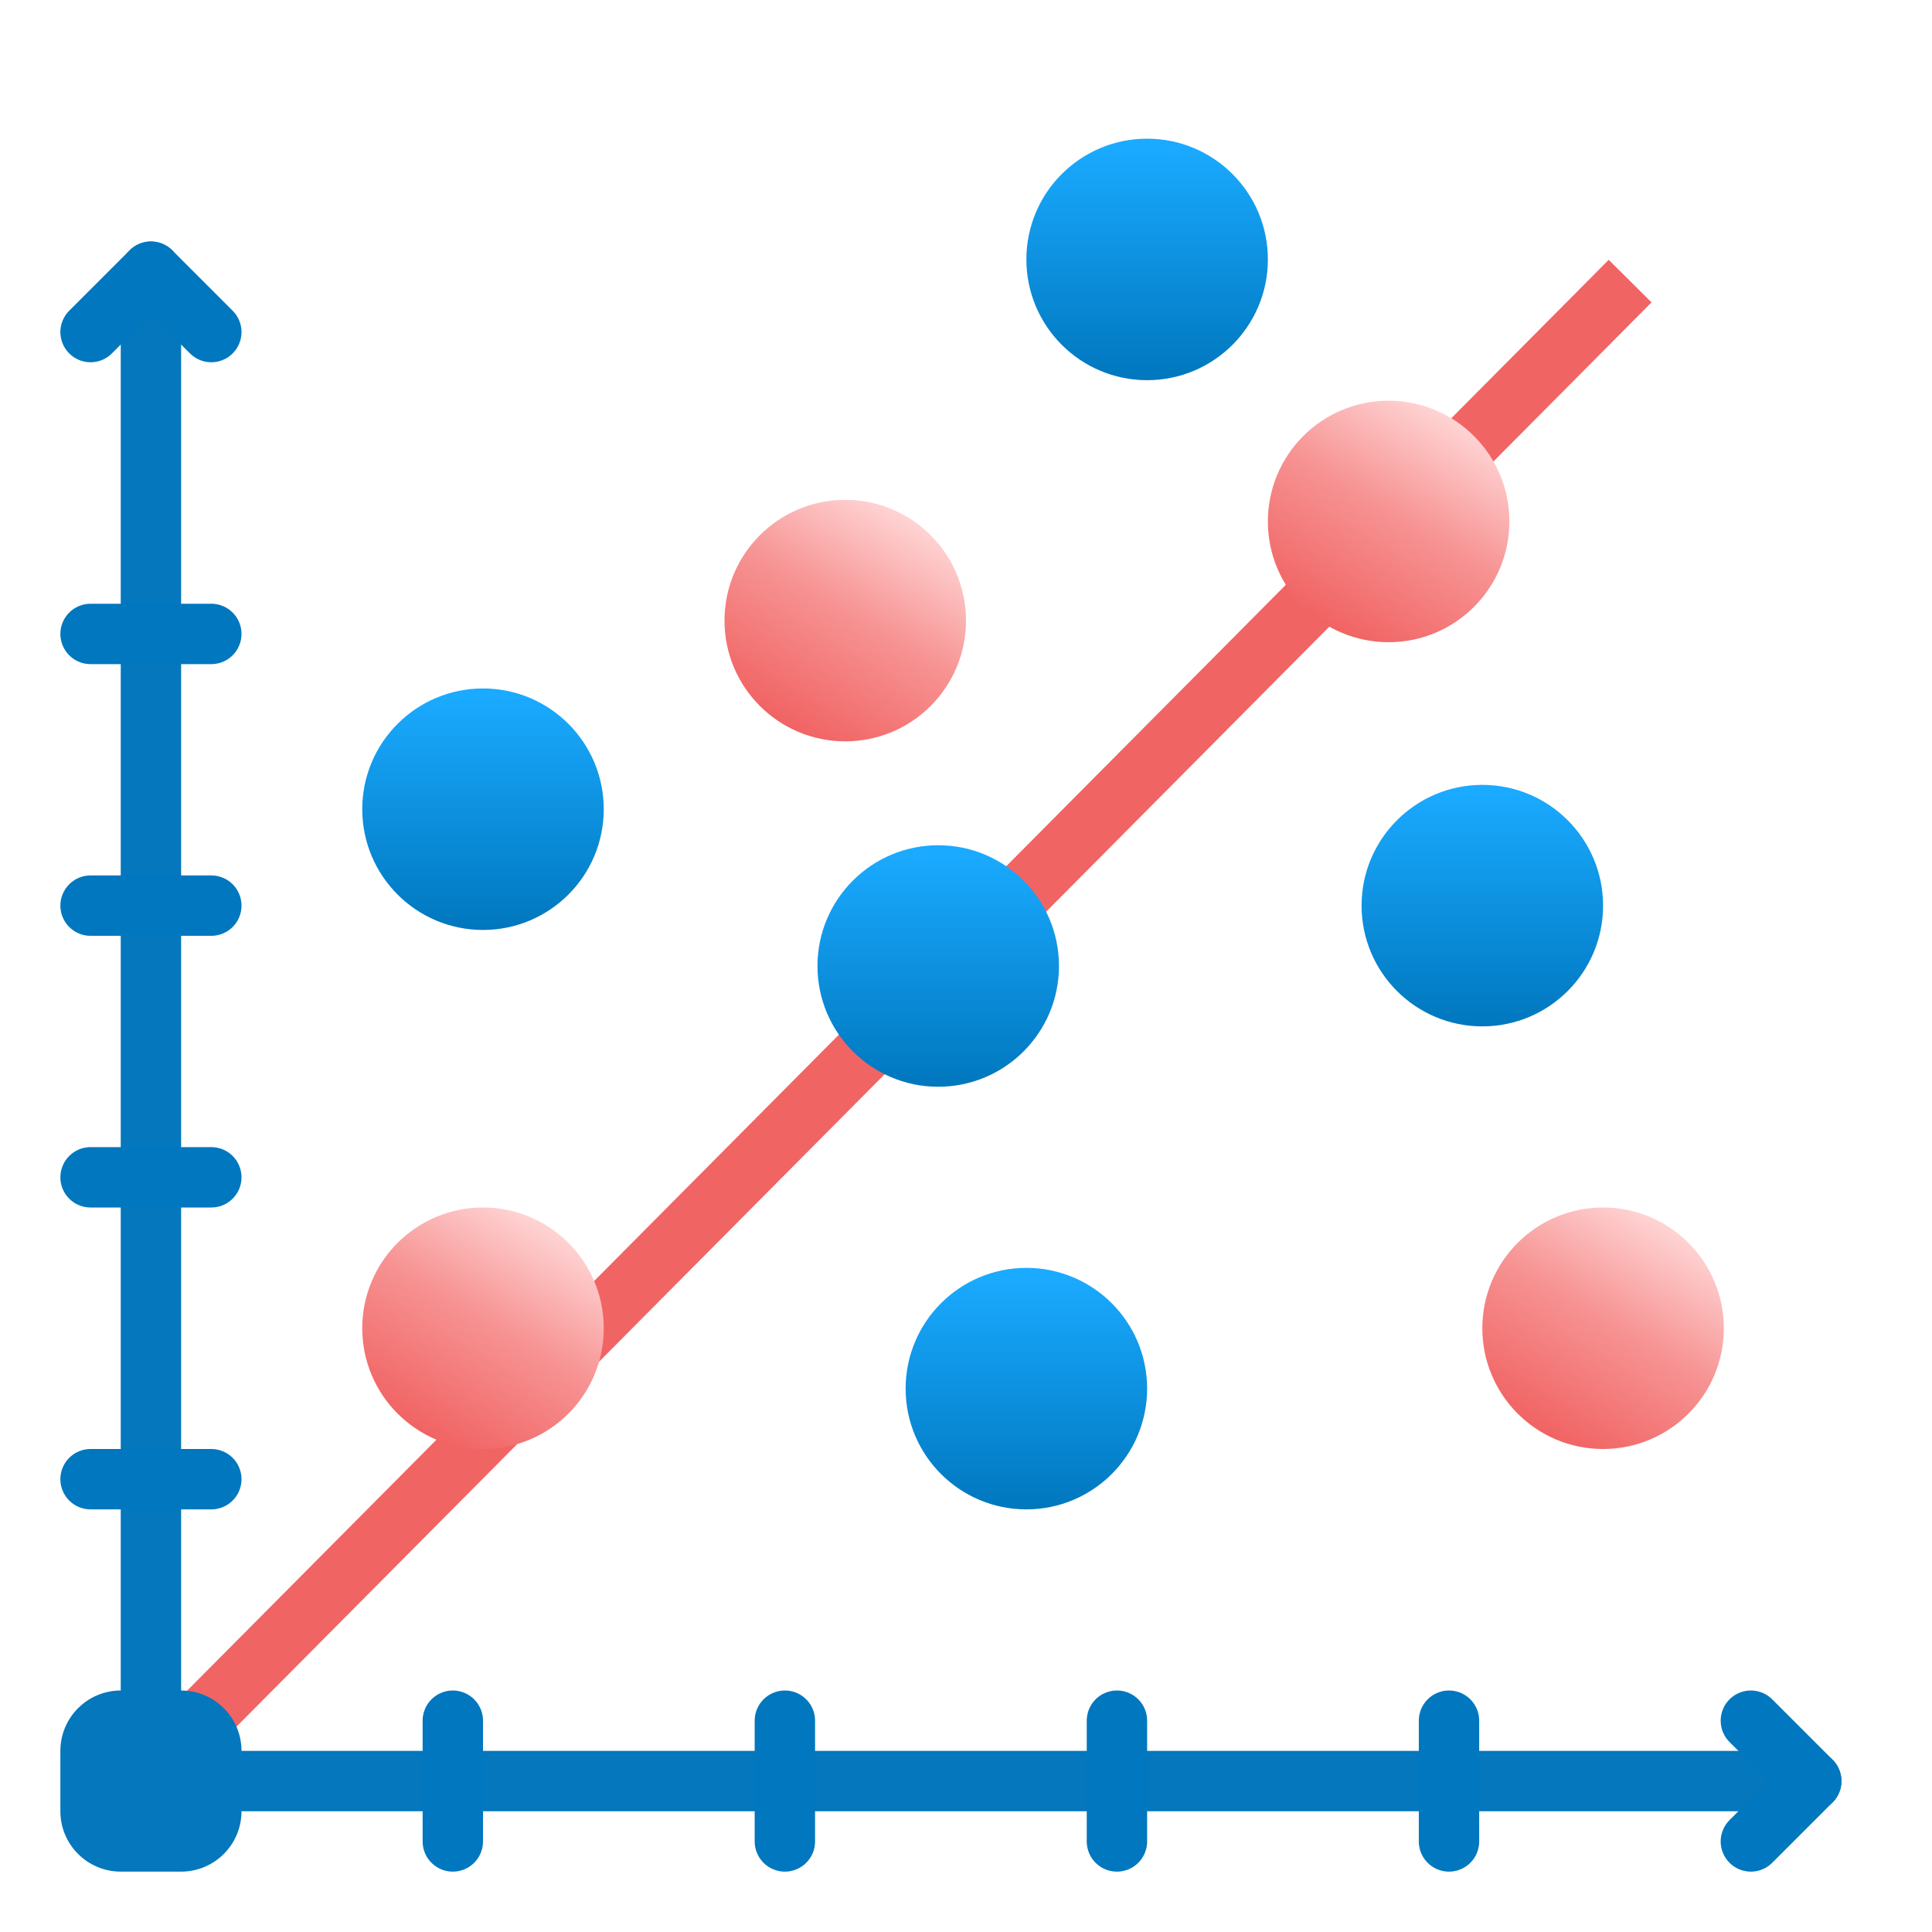 <?xml version="1.0" encoding="UTF-8"?>
<svg width="32px" height="32px" viewBox="0 0 32 32" version="1.1" xmlns="http://www.w3.org/2000/svg" xmlns:xlink="http://www.w3.org/1999/xlink">
    <title>caculation_multilinerregression_32x32</title>
    <defs>
        <linearGradient x1="50%" y1="3.495%" x2="50%" y2="100%" id="linearGradient-1">
            <stop stop-color="#1AAAFF" offset="0%"></stop>
            <stop stop-color="#0077BE" offset="100%"></stop>
        </linearGradient>
        <linearGradient x1="25.519%" y1="92.611%" x2="76.703%" y2="8.201%" id="linearGradient-2">
            <stop stop-color="#F16464" offset="0%"></stop>
            <stop stop-color="#F79494" offset="54.5%"></stop>
            <stop stop-color="#FFD3D3" offset="100%"></stop>
        </linearGradient>
    </defs>
    <g id="caculation_multilinerregression_32x32" stroke="none" stroke-width="1" fill="none" fill-rule="evenodd">
        <g id="Group-5" transform="translate(0, 4)">
            <g id="Group-3">
                <g id="Group-2">
                    <polygon id="Fill-1" fill="#0477BD" points="2 26 3 26 3 0.5 2 0.5"></polygon>
                    <polygon id="Fill-1" fill="#F16464" transform="translate(15.002, 12.732) rotate(-315.186) translate(-15.002, -12.732) " points="14.502 29.754 15.502 29.754 15.502 -4.291 14.502 -4.291"></polygon>
                    <polygon id="Fill-1-Copy" fill="#0477BD" points="2 26 30 26 30 25 2 25"></polygon>
                    <path d="M2,27 L3,27 C3.552,27 4,26.552 4,26 L4,25 C4,24.448 3.552,24 3,24 L2,24 C1.448,24 1,24.448 1,25 L1,26 C1,26.552 1.448,27 2,27 Z" id="Fill-1-Copy-2" fill="#0477BD"></path>
                    <line x1="2.5" y1="0.5" x2="1.5" y2="1.5" id="Line" stroke="#0077BE" stroke-linecap="round"></line>
                    <line x1="3.5" y1="0.5" x2="2.5" y2="1.5" id="Line" stroke="#0077BE" stroke-linecap="round" transform="translate(3, 1) rotate(-270) translate(-3, -1) "></line>
                    <line x1="1.769" y1="5.769" x2="1.769" y2="7.769" id="Line-Copy" stroke="#0077BE" stroke-linecap="round" transform="translate(2.269, 7) rotate(-270) translate(-2.269, -7) "></line>
                    <line x1="1.769" y1="10.269" x2="1.769" y2="12.269" id="Line-Copy" stroke="#0077BE" stroke-linecap="round" transform="translate(2.269, 11.5) rotate(-270) translate(-2.269, -11.5) "></line>
                    <line x1="1.769" y1="14.769" x2="1.769" y2="16.769" id="Line-Copy" stroke="#0077BE" stroke-linecap="round" transform="translate(2.269, 16) rotate(-270) translate(-2.269, -16) "></line>
                    <line x1="1.769" y1="19.769" x2="1.769" y2="21.769" id="Line-Copy" stroke="#0077BE" stroke-linecap="round" transform="translate(2.269, 21) rotate(-270) translate(-2.269, -21) "></line>
                </g>
                <line x1="7.5" y1="24.5" x2="7.5" y2="26.5" id="Line-2" stroke="#0077BE" stroke-linecap="round"></line>
                <line x1="13" y1="24.5" x2="13" y2="26.5" id="Line-2" stroke="#0077BE" stroke-linecap="round"></line>
                <line x1="18.5" y1="24.5" x2="18.5" y2="26.5" id="Line-2" stroke="#0077BE" stroke-linecap="round"></line>
                <line x1="24" y1="24.5" x2="24" y2="26.5" id="Line-2" stroke="#0077BE" stroke-linecap="round"></line>
            </g>
            <g id="Group-4" transform="translate(28, 24)" stroke="#0077BE" stroke-linecap="round">
                <line x1="2" y1="0.5" x2="1" y2="1.5" id="Line" transform="translate(1.5, 1) rotate(-270) translate(-1.5, -1) "></line>
                <line x1="2" y1="1.5" x2="1" y2="2.5" id="Line" transform="translate(1.5, 2) rotate(-180) translate(-1.5, -2) "></line>
            </g>
        </g>
        <g id="Group-2" transform="translate(6, 2)">
            <circle id="Oval-Copy-18" fill="url(#linearGradient-1)" cx="2" cy="11.403" r="2"></circle>
            <circle id="Oval-Copy-25" fill="url(#linearGradient-1)" cx="11" cy="21" r="2"></circle>
            <circle id="Oval-Copy-19" fill="url(#linearGradient-2)" cx="8" cy="8.279" r="2"></circle>
            <circle id="Oval-Copy-20" fill="url(#linearGradient-2)" cx="20.552" cy="20" r="2"></circle>
            <circle id="Oval-Copy-24" fill="url(#linearGradient-2)" cx="17" cy="6.637" r="2"></circle>
            <circle id="Oval-Copy-21" fill="url(#linearGradient-1)" cx="13" cy="2.297" r="2"></circle>
            <circle id="Oval-Copy-26" fill="url(#linearGradient-1)" cx="18.552" cy="13" r="2"></circle>
            <circle id="Oval-Copy-22" fill="url(#linearGradient-1)" cx="9.54" cy="14" r="2"></circle>
            <circle id="Oval-Copy-23" fill="url(#linearGradient-2)" cx="2" cy="20" r="2"></circle>
        </g>
    </g>
</svg>